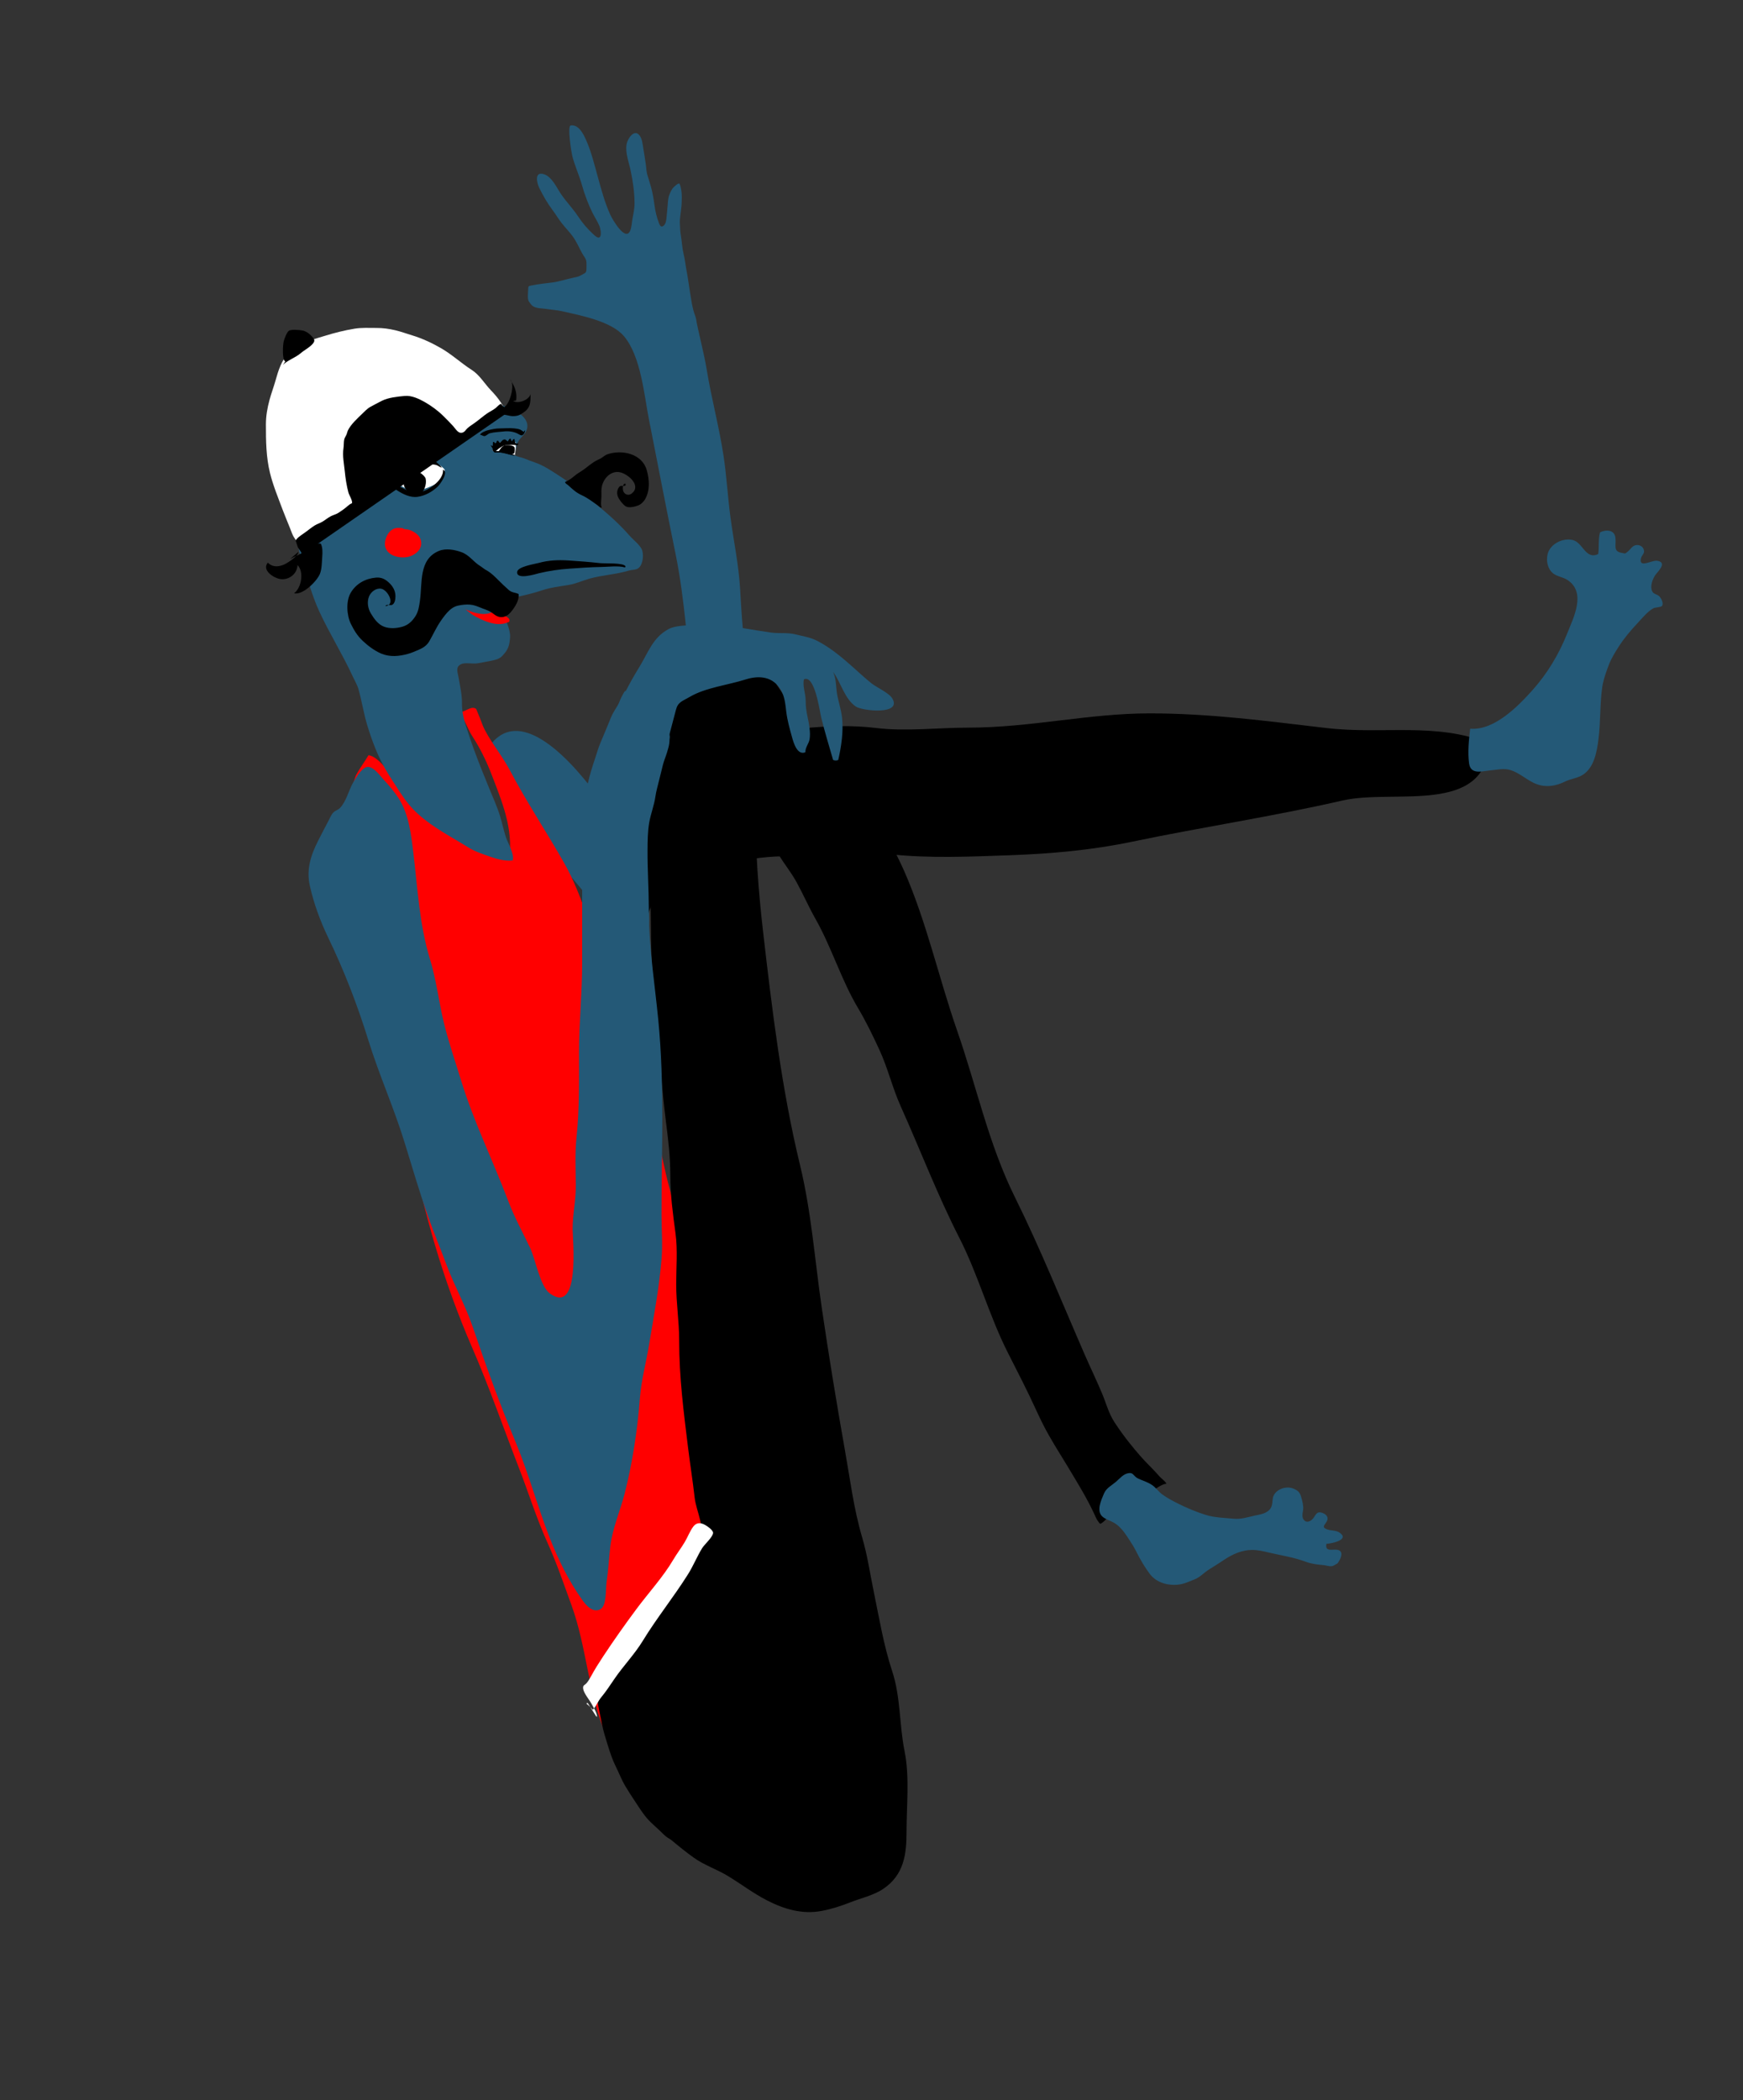 <?xml version="1.0" encoding="utf-8"?>
<!-- Generator: Adobe Illustrator 16.0.4, SVG Export Plug-In . SVG Version: 6.00 Build 0)  -->
<!DOCTYPE svg PUBLIC "-//W3C//DTD SVG 1.1//EN" "http://www.w3.org/Graphics/SVG/1.1/DTD/svg11.dtd">
<svg version="1.1" id="Ebene_1" xmlns="http://www.w3.org/2000/svg" xmlns:xlink="http://www.w3.org/1999/xlink" x="0px" y="0px"
	 width="366.036px" height="441.044px" viewBox="0 0 366.036 441.044" enable-background="new 0 0 366.036 441.044"
	 xml:space="preserve">
<rect x="0" y="0" width="366.036" height="441.044" fill="#333333" stroke="none"/>
<g>
	<path fill="#245977" d="M157.533,149.639c0.336,2.763,1.132,5.458,1.36,8.235c0.236,2.87-0.372,3.497-2.849,4.888
		c-0.925,0.519-2.078,0.578-3.123,0.877c-2.95,0.845-4.392,1.843-5.625-1.379c-1.862-4.866-1.849-10.225-1.876-15.359
		c-0.028-5.25-0.843-10.37-1.388-15.58c-0.529-5.054-1.182-10.241-2.208-15.228c-1.807-8.784-3.465-17.517-5.2-26.261
		c-0.1-0.504-0.2-1.009-0.301-1.514c-1.05-5.265-1.698-13.491-5.302-17.732c-2.68-3.153-9.194-4.358-12.941-5.22
		c-1.198-0.275-2.428-0.324-3.638-0.526c-0.396-0.066-0.802-0.053-1.203-0.116c-0.436-0.069-0.907-0.159-1.286-0.398
		c-0.338-0.214-0.604-0.621-0.837-0.944c-0.257-0.354-0.263-0.851-0.263-1.271c0-0.555,0.076-1.106,0.083-1.66
		c0.006-0.453,0.365-0.429,0.741-0.511c1.434-0.312,2.903-0.427,4.355-0.622c1.477-0.198,2.896-0.697,4.352-0.995
		c0.545-0.112,1.03-0.191,1.53-0.458c0.293-0.157,0.577-0.322,0.864-0.482c0.353-0.197,0.382-0.58,0.382-0.96
		c0-0.458,0.04-1.179-0.037-1.602c-0.104-0.57-0.56-1.066-0.849-1.584c-0.683-1.225-1.21-2.543-2.057-3.671
		c-0.728-0.968-1.562-1.812-2.3-2.763c-0.657-0.847-1.185-1.759-1.838-2.626c-1.116-1.48-2.02-3.057-2.833-4.712
		c-0.554-1.127-1.054-3.553,1.009-2.87c1.662,0.55,2.622,2.778,3.528,4.118c1.124,1.661,2.519,3.065,3.638,4.761
		c0.922,1.397,1.939,2.58,3.158,3.703c0.416,0.383,1.139,1.1,1.475,0.466c0.265-0.501,0.027-1.687-0.17-2.17
		c-0.379-0.932-0.967-1.801-1.417-2.698c-0.926-1.846-1.712-3.953-2.269-5.943c-0.585-2.088-1.518-4.055-2.039-6.163
		c-0.146-0.593-1.077-6.229-0.305-6.329c1.707-0.221,2.697,1.867,3.255,3.135c1.077,2.447,1.714,5.088,2.426,7.657
		c0.747,2.697,1.471,5.447,2.64,8c0.387,0.845,3.126,5.662,4.144,3.361c0.312-0.704,0.341-1.642,0.473-2.393
		c0.197-1.125,0.469-2.271,0.462-3.419c-0.015-2.402-0.347-4.603-0.833-6.916c-0.369-1.756-1.135-3.628-0.843-5.458
		c0.181-1.13,1.608-3.34,2.721-1.87c0.569,0.751,0.636,1.802,0.793,2.711c0.197,1.141,0.374,2.281,0.537,3.442
		c0.096,0.687,0.112,1.449,0.308,2.115c0.261,0.888,0.56,1.771,0.802,2.664c0.311,1.149,0.525,2.385,0.677,3.566
		c0.177,1.372,0.495,2.729,0.99,3.987c0.209,0.531,0.487,0.911,1.01,0.422c0.444-0.416,0.512-1.22,0.565-1.782
		c0.071-0.744,0.123-1.487,0.206-2.229c0.09-0.805,0.062-1.604,0.355-2.369c0.227-0.591,0.483-1.216,0.946-1.66
		c0.227-0.218,0.857-0.85,1.203-0.745c0.218,0.441,0.33,1.078,0.403,1.571c0.121,0.822,0.087,1.754,0.048,2.589
		c-0.037,0.811-0.173,1.605-0.255,2.408c-0.043,0.428-0.113,0.864-0.124,1.296c-0.014,0.524,0.058,1.034,0.064,1.554
		c0.009,0.733,0.168,1.519,0.266,2.241c0.143,1.055,0.219,2.141,0.475,3.181c0.287,1.16,0.391,2.382,0.628,3.559
		c0.264,1.308,0.408,2.626,0.63,3.941c0.311,1.838,0.515,3.797,1.198,5.528c0.173,0.437,0.206,0.961,0.299,1.42
		c0.102,0.5,0.209,0.999,0.319,1.498c0.22,0.998,0.452,1.993,0.68,2.989c0.401,1.752,0.792,3.508,1.083,5.282
		c0.992,6.041,2.602,11.979,3.527,18.039c0.66,4.327,0.882,8.625,1.462,12.976c0.673,5.042,1.724,9.875,2.024,15.006
		c0.245,4.171,0.477,8.418,1.014,12.479C157.026,140.602,156.985,145.132,157.533,149.639z"/>
	<path fill="#245977" d="M101.533,158.808c6.682-13.7,19.87,2.722,24.332,8.922c6.651,9.242,13.888,22.757,8.704,34.01
		c-6.224-6.308-11.146-14.294-17.625-20.809c-4.505-4.53-14.594-14.393-10.911-20.623"/>
	<path fill="#FF0000" d="M73.236,166.687c0.704-0.479,1.053-3.061,1.626-4.088c0.773-1.383,1.704-2.614,2.531-4.004
		c2.334,0.319,4.921,4.609,6.394,6.149c2.073,2.166,3.726,5.01,6.013,6.925c2.728,2.286,5.731,4.625,9.059,5.897
		c2.562,0.979,5.585,2.46,8.061,2.896c0.928-6.41-1.475-12.06-3.691-17.832c-1.082-2.818-2.439-5.582-4.066-8.063
		c-1.029-1.569-1.572-3.775-3.01-4.981c1.474,0.123,2.759-1.524,3.843-0.71c0.008,0.006,0.734,1.776,0.804,1.951
		c0.33,0.823,0.58,1.634,1.007,2.451c1.543,2.949,3.754,5.601,5.286,8.518c3.457,6.582,7.687,12.905,11.377,19.422
		c3.973,7.017,5.918,15.403,9.161,22.795c3.314,7.552,5.562,15.476,7.837,23.281c2.414,8.277,3.483,17.139,5.99,25.295
		c1.139,3.707,1.612,7.898,2.541,11.685c1.264,5.147,1.338,10.289,2.023,15.513c0.498,3.798,1.765,7.277,2.54,10.941
		c0.447,2.112,0.645,4.364,1.131,6.528c0.498,2.212,0.183,4.304,0.386,6.537c0.645,7.088,0.747,13.42,4.321,19.521
		c-2.246-2.381-4.437-4.01-7.665-1.994c-3.24,2.021-4.331,5.92-5.481,9.244c-0.733,2.12-1.004,4.401-1.811,6.495
		c-0.915,2.373-2.62,4.454-3.588,6.84c-1.361,3.354-1.644,7.043-2.113,10.588c-0.178,1.344-0.835,2.723-1.23,4.158
		c-0.521,1.893-0.52,3.661-0.804,5.603c-0.088,0.599-0.829,3.423-1.515,3.79c-1.255,0.672-2.269-2.261-2.776-3.384
		c-3.876-8.592-4.145-18.658-7.412-27.59c-1.601-4.378-3.055-8.726-4.982-12.977c-2.359-5.202-3.933-10.377-5.999-15.7
		c-3.278-8.446-6.27-17.097-9.862-25.368c-6.098-14.041-10.271-28.638-13.003-43.036c-0.58-3.059-1.147-6.524-1.129-9.854
		c0.022-4.256,0.428-8.808-0.09-13.012c-0.895-7.249,0.127-14.691,0.09-22.073c-0.017-3.376,0.4-6.899,0.407-10.462
		c0.006-3.288-0.548-6.764-1.527-9.769c-0.806-2.475-2.506-5-3.75-7.3c-0.729-1.347-5.437-5.037-3.792-6.64
		c0.131-0.176,0.307-0.27,0.528-0.285"/>
	<path d="M161.127,399.106c3.649,1.864,7.381,2.939,11.397,2.193c2.057-0.382,4.054-1.023,6.038-1.807
		c2.202-0.871,4.907-1.465,6.923-2.828c4.352-2.942,4.892-7.228,4.892-12.006c0-5.508,0.667-11.568-0.407-16.869
		c-1.134-5.595-0.801-11.357-2.609-16.845c-1.816-5.513-2.724-11.161-3.897-16.836c-0.796-3.854-1.304-7.506-2.411-11.267
		c-1.762-5.986-2.503-12.042-3.589-18.148c-1.788-10.048-3.422-20.046-4.902-30.143c-1.451-9.902-2.174-20.062-4.534-29.803
		c-3.899-16.096-5.883-32.668-7.769-49.015c-0.985-8.543-1.628-17.164-1.603-25.805c-0.167,1.249,0.977,2.466,1.525,3.529
		c1.092,2.114,2.206,4.251,3.445,6.22c1.195,1.902,2.561,3.588,3.661,5.587c1.392,2.529,2.53,5.162,3.966,7.694
		c3.387,5.975,5.419,12.837,8.957,18.768c1.682,2.82,3.074,5.725,4.471,8.745c1.771,3.827,2.734,7.981,4.465,11.835
		c4.15,9.246,7.71,18.609,12.322,27.647c3.944,7.726,6.223,16.259,10.145,24.028c2.035,4.031,4.109,8.005,5.972,12.108
		c0.47,1.036,0.981,2.086,1.495,3.108c1.503,2.996,3.374,5.834,5.096,8.705c1.972,3.287,4.038,6.607,5.652,10.086
		c0.246,0.53,0.41,0.984,0.745,1.448c0.514,0.714,0.438,0.66,1.027,0.238c0.525-0.375,1.006-1.021,1.519-1.48
		c1.015-0.911,2.171-1.596,3.361-2.228c1.884-1,3.779-2.068,5.685-3.045c0.792-0.406,1.881-1.277,2.789-1.34
		c-0.266-0.56-1.027-1.047-1.449-1.519c-0.625-0.7-1.256-1.405-1.917-2.058c-1.584-1.566-2.922-3.136-4.313-4.876
		c-1.155-1.443-2.253-2.954-3.222-4.446c-1.259-1.938-1.738-3.967-2.613-6.052c-1.158-2.761-2.47-5.465-3.667-8.211
		c-2.406-5.522-4.729-11.08-7.121-16.608c-2.393-5.531-4.855-11.034-7.531-16.434c-5.513-11.121-8.026-23.184-12.1-34.885
		c-3.869-11.112-6.434-22.879-11.131-33.562c-3.786-8.61-9.582-16.562-15.362-24.082c-4.81-6.259-10.369-12.423-13.941-19.445
		c-1.399-2.751-2.294-5.386-5.999-3.679c-1.705,0.785-2.759,1.127-4.475,1.637c-2.106,0.627-4.534,1.287-6.527,2.236
		c-3.168,1.509-3.289,4.751-4.35,7.749c-0.658,1.858-0.929,3.327-0.915,5.357c0.022,3.122-0.584,6.187-0.678,9.295
		c-0.077,2.517,0.251,5.113,0.27,7.675c0.028,3.853-0.791,7.593-1.129,11.382c-0.396,4.459-0.09,9.065-0.09,13.538
		c0,6.989,0.521,14.143,1.208,21.057c0.664,6.681,1.117,13.318,1.956,19.949c0.476,3.755,0.906,7.303,0.907,11.117
		c0.001,4.254,0.544,8.155,1.105,12.34c0.462,3.45,0.137,7.165,0.138,10.659c0.001,4.068,0.622,7.741,0.622,11.812
		c0,7.719,0.933,14.883,1.851,22.358c0.439,3.583,0.992,7.018,1.396,10.583c0.356,3.146,2.43,6.357,0.852,9.384
		c-1.493,2.862-3.924,5.564-5.599,8.4c-1.016,1.721-2.114,3.405-2.951,5.243c-1.585,3.477-3.983,6.24-6.285,9.276
		c-0.903,1.191-1.771,2.432-2.616,3.665c-0.769,1.122-1.592,2.201-2.346,3.357c-0.273,0.418-0.535,0.813-0.906,1.154
		c-0.15,0.138-0.37,0.252-0.499,0.403c-0.141,0.164-0.211,0.382-0.366,0.546c0.254,0.73,0.362,1.665,0.509,2.481
		c0.225,1.257,0.505,2.524,0.765,3.798c0.3,1.468,0.769,2.938,1.22,4.379c0.468,1.49,0.952,2.994,1.65,4.383
		c0.677,1.348,1.225,2.814,1.986,4.096c0.688,1.16,1.426,2.291,2.173,3.412c0.868,1.301,1.688,2.652,2.774,3.794
		c0.673,0.706,1.432,1.368,2.15,2.031c0.49,0.454,0.944,0.957,1.462,1.38c0.414,0.338,0.896,0.554,1.317,0.906
		c1.486,1.244,3.013,2.475,4.565,3.582c2.176,1.552,4.855,2.434,7.138,3.822C155.654,395.654,158.205,397.613,161.127,399.106"/>
	<path fill="#245977" d="M66.546,127.248c0.175,0.42,0.357,0.837,0.549,1.251c2.102,4.537,4.83,8.894,6.936,13.452
		c0.421,0.91,1.002,1.888,1.266,2.831c0.705,2.524,1.097,5.153,1.873,7.674c0.951,3.087,2.127,6.241,3.754,9.055
		c0.975,1.685,2.082,3.33,3.139,4.95c1.152,1.768,2.254,3.158,3.813,4.558c3.13,2.811,6.846,4.686,10.403,6.901
		c1.515,0.944,3.146,1.46,4.824,2.041c1.395,0.482,3.051,0.924,4.561,0.73c0.408-1.381-1.032-3.651-1.45-4.957
		c-0.447-1.395-0.762-2.892-1.179-4.277c-0.598-1.987-1.49-3.938-2.281-5.854c-1.197-2.899-2.344-5.785-3.417-8.72
		c-0.466-1.274-0.855-2.556-1.299-3.859c-0.579-1.699-1.047-3.507-1.026-5.309c0.02-1.864-0.413-3.693-0.73-5.527
		c-0.179-1.044-0.666-2.101,0.511-2.693c0.893-0.451,2.513-0.002,3.551-0.209c1.109-0.223,2.251-0.379,3.354-0.647
		c1.255-0.308,1.595-0.625,2.317-1.508c0.791-0.968,1.008-1.915,1.101-3.196c0.112-1.56-0.689-2.917-1.034-4.44
		c-0.204-0.895-0.581-2.3-0.122-3.097c0.527-0.916,1.989-0.918,3.001-1.137c1.756-0.382,3.41-0.799,5.071-1.358
		c1.567-0.525,3.577-0.766,5.282-1.042c1.612-0.26,2.953-0.919,4.511-1.353c2.709-0.754,5.622-0.884,8.275-1.695
		c0.529-0.162,1.14-0.118,1.646-0.317c1.182-0.467,1.469-2.573,1.146-3.812c-0.291-1.114-1.918-2.316-2.676-3.187
		c-2.118-2.43-4.55-4.599-7.083-6.644c-1.33-1.073-2.526-2.273-3.899-3.28c-1.369-1.006-2.73-1.972-4.182-2.904
		c-1.527-0.98-3.101-2.024-4.81-2.578c-0.712-0.23-1.38-0.514-2.068-0.793c-0.731-0.296-1.601-0.329-2.247-0.807
		c0.459-0.889,0.43-1.935,0.938-2.827c0.401-0.704,1.079-1.182,1.491-1.866c1.211-2.01-0.558-3.739-2.277-4.536
		c-1.632-0.756-3.343-1.396-4.825-2.434c-0.741-0.52-1.415-1.14-1.936-1.884c-0.548-0.782-0.817-1.485-1.618-2.08
		c-1.091-0.81-2.146-1.721-3.228-2.55c-1.621-1.242-3.182-2.285-5.02-3.192c-2.259-1.114-4.614-1.782-7.062-2.326
		c-3.997-0.886-8.426-0.943-12.471-0.224c-1.892,0.336-3.815,0.909-5.52,1.801c-1.64,0.858-3.256,1.625-4.408,3.141
		c-0.494,0.65-0.847,1.372-1.298,2.059c-0.74,1.13-1.565,2.29-2.074,3.538c-0.859,2.105-1.268,4.385-1.629,6.604
		c-0.373,2.299-0.156,4.506,0.223,6.8c0.197,1.19,0.256,2.384,0.51,3.571c0.276,1.289,0.644,2.543,0.963,3.816
		c0.596,2.385,1.136,4.852,2.027,7.139c0.312,0.799,0.628,1.605,0.993,2.385c0.307,0.657,0.753,1.212,0.886,1.94
		c0.132,0.72,0.167,1.41,0.462,2.098c0.711,1.657,1.037,3.469,1.545,5.165c0.524,1.752,1.089,3.502,1.784,5.224
		C66.438,126.985,66.49,127.117,66.546,127.248"/>
	<path fill="#FF0000" d="M106.857,130.581c-1.546,0.798-3.218,0.503-4.935-0.148c-0.845-0.323-1.737-0.768-2.502-1.209
		c-0.615-0.354-1.41-1.221-2.128-1.445c1.691,0.751,3.915,1.559,5.64,0.948c0.756-0.268,1.496-1.491,2.376-1.447
		c1.624,0.082,0.798,1.367,0.613,2.039c0.798,0.275,1.43,0.801,0.837,1.481"/>
	<path d="M131.367,118.944c-0.35-0.815-4.363-0.578-5.358-0.687c-2.195-0.244-4.418-0.417-6.579-0.556
		c-2.241-0.141-4.243-0.053-6.279,0.511c-0.894,0.248-4.482,0.768-4.556,1.926c-0.109,1.696,3.897,0.41,4.6,0.241
		c2.125-0.508,4.139-0.805,6.403-0.962c2.206-0.153,4.469-0.323,6.708-0.351c1.499-0.019,3.449-0.316,4.961,0.096"/>
	<path fill="#FFFFFF" d="M93.38,98.626c0,0.157,0.004,0.162,0.014,0.014c-0.54-0.795-1.904-1.475-2.87-1.725
		c-0.984-0.255-1.907,0.154-2.838,0.613c-0.962,0.474-1.659,1.221-2.52,1.806c-0.867,0.59-1.785,0.997-2.548,1.763
		c0.745,0.543,1.815,1.068,2.628,1.48c0.988,0.5,2.305,0.559,3.385,0.237c1.398-0.416,5.063-1.74,4.749-3.809"/>
	<path d="M78.169,100.147c-0.002,0.157-0.005,0.167-0.01,0.028c0.949-2.484,2.789-5.718,5.145-7.058
		c2.095-1.192,4.796-2.218,6.967-0.946c-1.177-0.03-2.12,0.536-3.166,0.983c-1.415,0.604-3.103,1.084-4.368,1.891
		c-1.707,1.092-4.233,3.595-4.568,5.673"/>
	<path d="M82.732,101.859c0.017,0.011,1.229-1.706,1.649-2.082c0.872-0.779,1.841-1.375,2.91-1.768
		c1.025-0.378,1.912-0.68,3.046-0.523c0.392,0.055,0.977,0.044,1.341,0.18c0.4,0.149,0.693,0.459,1.117,0.551
		c-0.63-0.88-1.692-1.449-2.328-2.434c-0.146,0.28,0.086,0.598,0.231,0.912c-1.026,0.322-1.823-1.228-2.803-0.893
		c-0.127,0.437,0.23,0.921,0.474,1.269c-0.726,0.194-1.586-0.223-2.375-0.128c-0.143,0.421,0.154,0.92,0.332,1.264
		c-0.665,0.106-1.931-0.286-2.272,0.409c-0.192,0.391,0.228,0.95-0.219,1.312c-0.244,0.197-1.134,0.015-1.45,0.062
		c-0.665,1.347-0.278,2.148,0.97,2.961c1.209,0.787,2.773,1.598,4.321,1.383c1.572-0.217,3.023-1.023,4.193-2.096
		c0.515-0.471,2.438-3.116,1.169-3.593c0.164,2.028-2.661,4.106-4.411,4.59c-1.207,0.335-2.349,0.147-3.423-0.426
		c-0.66-0.352-2.995-1.178-2.282-2.092"/>
	<path d="M85.775,98.816c0.04,0.051,0.081,0.103,0.121,0.153c-0.939,0.217-1.236,2.108-1.081,2.899
		c0.221,1.128,1.85,2.461,3.051,2.049c1.225-0.421,1.779-2.249,1.526-3.394c-0.168-0.758-2.382-2.314-3.047-1.707"/>
	<path d="M110.035,90.585c0.026,0.035,0.052,0.07,0.079,0.105c-0.275,0.009-0.543-0.322-0.818-0.447
		c-0.371-0.169-0.88-0.239-1.282-0.28c-1.011-0.104-2.107,0.006-3.127,0.006c-0.8,0.001-1.552,0.177-2.273,0.343
		c-0.489,0.112-1.602,0.496-1.809,0.989c0.331,0.003,0.669,0.334,0.976,0.279c0.334-0.059,0.726-0.498,1.11-0.6
		c0.903-0.241,1.918-0.254,2.838-0.368c0.967-0.119,2.086-0.001,2.957,0.438c0.224,0.113,0.655,0.411,0.887,0.372
		c0.382-0.062,0.706-0.652,0.709-1.084"/>
	<path fill="#FFFFFF" d="M107.94,95.515c0.1,0.001,0.104,0.003,0.012,0.006c-0.736-0.362-1.42-0.47-2.203-0.648
		c-0.758-0.173-1.549-0.116-2.357-0.245c0.203-0.601,1.13-1.576,1.741-1.796c0.239-0.086,0.579-0.03,0.835-0.027
		c0.292,0.002,0.494-0.101,0.733-0.13c0.568-0.068,1.09,0.162,1.591,0.148c0.054,0.433,0.017,0.897,0.018,1.338
		c0.001,0.436-0.215,0.966-0.124,1.355"/>
	<path d="M103.38,94.529c0.349-0.173-0.273-0.783-0.354-1.066c0.136,0.122,0.292,0.191,0.456,0.188
		c0.041-0.273,0.002-0.559,0.043-0.831c0.504-0.103,0.248,0.551,0.724,0.106c0.071-0.067-0.029-0.267,0.142-0.346
		c0.337-0.156,0.319,0.31,0.495,0.331c0.362,0.043,0.486-0.445,0.836-0.575c0.556-0.206,0.554,0.273,0.961,0.335
		c0.079-0.225,0.243-0.434,0.425-0.588c0.305,0.117,0.129,0.457,0.432,0.585c0.093-0.225,0.232-0.518,0.502-0.465
		c0.021,0.348,0.202,1.323,0.735,0.859c0.278,0.665-0.651,0.355-0.96,0.358c-0.633,0.004-1.249-0.052-1.848,0.123
		c-0.494,0.145-0.8,0.362-1.2,0.647c-0.235,0.168-0.838,0.819-1.01,0.612c0.823-0.141,1.684,0.006,2.455,0.193
		c0.354,0.085,0.64,0.174,0.983,0.304c0.257,0.097,0.784,0.16,0.946,0.345c-0.543,0.118-1.591-0.371-2.147-0.502
		c-0.664-0.157-1.398-0.12-2.123-0.12"/>
	<path d="M104.49,95.022c0.441-0.372,0.724-1.197,1.383-1.454c0.491-0.19,1.868-0.147,2.166,0.37
		c0.122,0.212,0.078,1.019-0.062,1.217c-0.197,0.279-0.825,0.282-1.145,0.236c-0.697-0.1-1.467-0.444-2.219-0.369"/>
	<path fill="#FFFFFF" d="M62.215,113.857c-0.002,0.105-0.001,0.112,0.003,0.019c0.047-0.433-0.456-0.947-0.644-1.321
		c-0.255-0.51-0.458-1.096-0.665-1.626c-0.501-1.279-1.057-2.546-1.533-3.826c-0.943-2.539-2.015-5.101-2.673-7.763
		c-0.825-3.337-0.861-6.74-0.86-10.176c0-1.794,0.286-3.426,0.74-5.128c0.38-1.423,0.904-2.783,1.302-4.21
		c0.556-1.989,1.247-4.26,2.797-5.703c0.792-0.737,1.891-1.399,2.829-1.908c1.452-0.788,3.008-1.16,4.592-1.653
		c2.064-0.644,4.219-1.191,6.352-1.539c1.485-0.243,3.066-0.153,4.579-0.153c1.43,0,2.597,0.163,3.967,0.481
		c1.181,0.275,2.385,0.721,3.552,1.073c2.133,0.644,4.208,1.62,6.149,2.744c2.233,1.293,4.17,3.115,6.341,4.496
		c1.673,1.063,2.716,2.914,4.075,4.325c0.702,0.73,1.462,1.597,2.016,2.46c0.407,0.633,0.924,1.26,0.252,1.862
		c-0.06-0.026-0.169-0.063-0.223-0.109"/>
	<path d="M101.412,127.802c0.765,0.28,1.476,0.523,2.108,1.03c0.623,0.499,1.373,0.925,2.202,0.722
		c0.733-0.179,1.149-0.524,1.632-1.11c0.803-0.976,1.724-2.41,1.551-3.701c-0.767-0.368-1.36-0.23-2.08-0.857
		c-0.724-0.63-1.422-1.315-2.085-1.971c-0.786-0.777-1.569-1.606-2.578-2.15c-0.506-0.272-0.875-0.627-1.369-0.931
		c-1.372-0.845-2.224-2.267-3.853-2.869c-1.451-0.536-3.328-0.87-4.775-0.269c-4.273,1.773-3.438,6.71-3.977,10.46
		c-0.166,1.16-0.305,2.245-0.952,3.258c-0.657,1.029-1.49,1.823-2.673,2.178c-1.194,0.358-2.676,0.473-3.867,0.032
		c-1.293-0.477-2.11-1.643-2.797-2.775c-0.635-1.045-0.869-2.413-0.407-3.579c0.386-0.974,1.503-1.856,2.599-1.629
		c1.389,0.288,3.018,3.382,0.87,3.654c0.044-0.478,1.026-0.115,1.349-0.258c0.633-0.279,0.737-1.235,0.736-1.838
		c0-1.168-0.55-2.098-1.417-2.895c-0.773-0.711-1.579-1.1-2.666-1.006c-2.184,0.189-4.131,1.225-5.287,3.145
		c-1.059,1.756-0.874,4.778,0.006,6.56c0.678,1.373,1.366,2.518,2.491,3.576c1.109,1.042,2.508,2.101,3.914,2.684
		c1.823,0.756,3.703,0.566,5.547,0.064c0.786-0.213,1.588-0.57,2.338-0.893c0.962-0.414,1.705-0.923,2.215-1.822
		c0.808-1.422,1.472-2.917,2.413-4.267c0.5-0.716,1.119-1.572,1.778-2.171c0.781-0.712,1.46-0.973,2.458-1.116
		c0.829-0.119,1.687-0.166,2.478,0.003C100.077,127.225,100.679,127.534,101.412,127.802"/>
	<path d="M125.559,106.144c-1.061-0.737-2.187-1.606-3.365-2.138c-1.171-0.528-1.95-1.253-2.883-2.116
		c-0.252-0.233-0.589-0.289-0.634-0.685c0.738-0.278,1.361-0.746,1.956-1.257c0.639-0.548,1.424-0.934,2.107-1.454
		c0.66-0.503,1.33-1.042,2.015-1.497c0.426-0.283,0.92-0.473,1.37-0.713c0.495-0.265,0.862-0.676,1.383-0.862
		c3.054-1.091,7.354-0.156,8.314,3.318c0.547,1.977,0.714,4.154-0.305,6.023c-0.312,0.572-0.893,1.153-1.5,1.384
		c-0.665,0.253-1.896,0.561-2.551,0.218c-0.522-0.273-1.17-1.118-1.473-1.614c-0.304-0.499-0.451-0.974-0.367-1.571
		c0.049-0.347,0.287-0.937,0.647-1.108c0.297-0.141,1.375,0.221,1.06-0.503c-0.64-0.086-0.588,1.242-0.441,1.59
		c0.322,0.752,1.147,0.981,1.794,0.463c2.024-1.624-0.682-3.982-2.363-4.416c-1.879-0.485-3.466,1.076-3.901,2.818
		c-0.172,0.69-0.12,1.48-0.12,2.238c0,0.545-0.224,1.883,0.078,2.352C126.054,106.66,125.809,106.318,125.559,106.144"/>
	<path d="M63.362,116.534c0.116-0.445-0.569-1.141-0.765-1.526c-0.16-0.317-0.22-0.672-0.349-1.001
		c-0.184-0.468-0.277-0.445,0.074-0.83c0.541-0.595,1.316-1.036,1.957-1.515c0.57-0.425,1.18-0.913,1.755-1.279
		c0.513-0.328,1.129-0.509,1.666-0.823c0.584-0.34,1.159-0.838,1.786-1.16c0.5-0.257,1.063-0.378,1.548-0.682
		c0.645-0.405,1.319-0.878,1.886-1.383c0.294-0.261,0.638-0.533,0.997-0.654c0.168-0.522-0.597-1.693-0.745-2.244
		c-0.377-1.396-0.622-2.979-0.762-4.416c-0.161-1.648-0.528-3.275-0.275-4.939c0.087-0.564,0.034-1.217,0.149-1.771
		c0.085-0.402,0.383-0.775,0.523-1.158c0.09-0.243,0.138-0.525,0.251-0.759c0.623-1.277,1.92-2.445,2.938-3.438
		c0.542-0.528,1.129-1.159,1.802-1.523c0.792-0.43,1.622-0.874,2.408-1.271c1.371-0.691,3.331-0.875,4.814-1.016
		c1.403-0.132,2.955,0.598,4.14,1.265c1.367,0.768,2.798,1.819,3.906,2.916c0.721,0.713,1.439,1.43,2.12,2.181
		c0.546,0.601,1.095,1.725,2.08,1.283c0.372-0.167,0.534-0.508,0.815-0.781c0.38-0.369,0.873-0.706,1.315-0.998
		c1.114-0.736,2.086-1.695,3.228-2.403c0.502-0.312,1.038-0.571,1.495-0.946c0.32-0.263,0.722-0.792,1.144-0.848
		c0.274,0.671,1.383,1.045,1.939,1.389"/>
	<path d="M62.672,115.889c0.035,0.865-2.4,2.445-3.23,2.755c-1.272,0.476-2.305,0.376-3.207-0.479
		c-1.305,1.594,1.233,3.174,2.499,3.418c1.807,0.349,3.682-0.983,3.744-2.923c1.403,1.385,0.848,4.781-0.724,5.929
		c1.851,0.442,4.794-2.544,5.423-4.061c0.423-1.021,0.414-2.546,0.494-3.644c0.067-0.919,0.095-1.898-0.292-2.7
		c-0.961-0.354-2.355,0.997-3.075,1.449c-1.089,0.684-2.3,1.175-3.406,1.77c-0.188-0.006-0.18-0.01,0.024-0.013"/>
	<path d="M105.172,85.389c1.404,1.274,3.274-4.605,1.974-5.648c0.933,1.35,1.484,2.631,1.24,4.36
		c-0.186,0.005-0.474,0.116-0.639,0.093c1.106,0.703,3.432-0.244,3.68-1.474c-0.027,1.76,0.043,2.853-1.499,3.919
		c-0.826,0.571-1.271,0.753-2.256,0.75c-0.78-0.002-1.48-0.384-2.207-0.278c-0.054-0.409-0.132-0.842-0.293-1.222"/>
	<path d="M59.922,75.889c-0.672-0.123-0.572-3.434-0.312-4.318c0.146-0.494,0.637-1.872,1.112-2.145
		c0.481-0.276,2.172-0.133,2.705-0.043c0.652,0.11,1.334,0.506,1.807,0.993c0.764,0.788,1.063,1.09,0.442,1.819
		c-0.683,0.801-1.744,1.299-2.53,1.982c-1.024,0.887-2.949,1.577-3.724,2.462"/>
	<path fill="#FF0000" d="M84.986,110.939c-1.098-0.035-1.874-0.312-2.827,0.422c-0.766,0.59-1.271,1.741-1.321,2.691
		c-0.148,2.805,3.65,3.552,5.657,2.63c1.424-0.655,2.438-1.984,1.749-3.608c-0.382-0.897-1.465-1.527-2.344-1.824
		c-0.336-0.113-1.195-0.074-1.342-0.311"/>
	<path d="M159.652,180.142c-4.241,0.506-8.327,1.838-12.563,0.882c-1.59-0.358-2.884-0.29-4.348,0.517
		c-0.946,0.521-1.692,1.351-2.729,1.682c-1.206,0.385-0.986,0.044-1.453,1.232c-0.866,2.205-1.324,4.495-2.148,6.67
		c-0.66,1.741-0.985,4.09-0.827,5.946c0.133,1.562,0.608,2.949,0.222,4.535c-1.318-0.59-1.5-2.432-1.853-3.657
		c-0.399-1.385-1.137-2.582-1.582-3.944c-1.312-4.016-2.72-7.993-4.075-11.994c-0.993-2.932-2.06-6.031-2.81-9.036
		c-0.728-2.914-0.813-5.831-0.812-8.882c0.001-2.139,0.138-5.561,2.461-6.209c1.243-0.346,2.57-0.444,3.825-0.768
		c1.034-0.267,2.252-0.664,3.267-0.818c1.426-0.216,2.952,0.192,4.383,0.02c1.541-0.185,3.039-0.295,4.629-0.287
		c4.713,0.021,9.398-0.991,14.055-1.639c3.818-0.531,7.513-1.027,11.314-1.429c5.016-0.529,10.414-0.694,15.42-0.077
		c6.132,0.756,13.069-0.077,19.244-0.077c13.228,0,25.282-2.994,38.122-3c12.775-0.006,24.824,1.647,37.13,3.077
		c12.147,1.412,22.844-1.314,34.272,3.219c-0.855,15.269-20.034,9.519-30.861,12.002c-14.743,3.382-29.76,5.63-44.219,8.661
		c-8.481,1.778-17.138,2.534-25.788,2.84c-8.235,0.29-16.751,0.678-24.905-0.205c-1.699-0.184-3.837-0.015-5.555,0.118
		c-2.907,0.226-5.777,0.288-8.726,0.288C168.371,179.808,163.941,179.63,159.652,180.142"/>
	<path fill="#245977" d="M336.586,143.653c0.275-1.357,0.8-2.791,1.273-4.03c0.538-1.405,1.311-2.629,2.105-3.873
		c1.08-1.694,2.544-3.426,3.901-4.864c0.944-1.001,2.129-2.487,3.35-3.146c0.392-0.211,1.573-0.205,1.79-0.479
		c0.437-0.553-0.163-1.655-0.556-2.044c-0.387-0.385-1.091-0.444-1.379-0.87c-0.717-1.059,0.021-2.96,0.697-3.778
		c0.694-0.843,2.31-2.513,0.211-2.807c-1.092-0.153-3.935,1.674-3.361-0.557c0.185-0.717,0.864-0.938,0.566-1.838
		c-0.25-0.753-1.151-1.078-1.865-0.826c-0.612,0.216-0.94,0.857-1.427,1.244c-0.741,0.589-0.467,0.453-1.284,0.326
		c-1.971-0.308-1.137-1.664-1.375-3.271c-0.24-1.613-1.968-1.662-3.232-1.04c-0.396,1.526-0.149,3.006-0.375,4.552
		c-2.692,1.275-3.182-2.487-5.413-2.965c-2.141-0.459-4.721,0.906-5.212,2.999c-0.338,1.439,0.022,3.148,1.182,4.043
		c0.873,0.674,2.028,0.736,2.99,1.37c4.011,2.638,1.264,7.903-0.04,11.186c-1.743,4.391-4.194,8.484-7.355,12.003
		c-3.03,3.373-8.008,8.457-13.033,8.042c-0.276,2.343-0.555,4.955-0.228,7.306c0.34,2.443,2.791,1.595,4.452,1.448
		c1.442-0.128,2.827-0.489,4.18-0.081c2.141,0.646,3.644,2.311,5.679,3.012c1.984,0.684,3.974,0.334,5.808-0.575
		c1.214-0.601,2.64-0.706,3.78-1.441c2.393-1.545,2.939-4.885,3.271-7.482c0.463-3.613,0.274-7.35,0.792-10.945
		C336.507,144.068,336.544,143.861,336.586,143.653"/>
	<path fill="#245977" d="M137.057,203.512c-0.447-4.119-0.801-8.24-0.801-12.537c0-0.117,0-0.233-0.001-0.35
		c-0.016-4.015-0.292-8.024-0.269-12.04c0.012-1.93,0.022-3.917,0.349-5.823c0.318-1.857,1.041-3.623,1.304-5.491
		c0.161-1.146,0.506-2.28,0.772-3.407c0.262-1.106,0.535-2.199,0.817-3.289c0.232-0.894,0.598-1.719,0.86-2.597
		c0.174-0.583,0.389-1.268,0.458-1.843c0.032-0.272,0.057-0.553,0.06-0.824c0.002-0.249,0.084-0.432,0.049-0.681
		c-0.034-0.237-0.076-0.511-0.108-0.772c-0.029-0.235-0.104-0.497-0.177-0.709c-0.23-0.663-0.969-1.069-1.486-1.516
		c-0.553-0.479-1.074-0.979-1.636-1.436c-0.422-0.343-0.876-0.698-1.317-1.017c-0.394-0.286-0.814-0.599-1.248-0.822
		c-0.945-0.485-2.014-0.931-2.703-1.77c-0.412-0.501-0.508-0.957-0.608-1.569c-0.396,0.339-0.628,0.958-0.887,1.431
		c-0.293,0.533-0.44,1.133-0.753,1.653c-0.508,0.843-1.052,1.648-1.431,2.574c-0.71,1.736-1.425,3.498-2.171,5.227
		c-0.485,1.125-0.79,2.291-1.185,3.443c-0.593,1.734-1.125,3.522-1.535,5.312c-0.199,0.871-0.351,1.746-0.488,2.63
		c-0.136,0.875-0.334,1.755-0.43,2.636c-0.065,0.601-0.229,1.197-0.269,1.796c-0.067,1.013,0.032,2.071,0.032,3.094
		c0,1.005,0,2.01,0,3.015c0,2.722,0,5.443,0,8.165c0,2.648,0,5.296,0,7.944c0,2.006,0,4.012,0,6.018c0,0.795,0,1.59,0,2.385
		c0,6.338-0.664,12.368-0.667,18.58c-0.003,6,0.105,12.024-0.518,17.902c-0.354,3.334-0.168,6.794-0.149,10.166
		c0.018,3.183-0.679,5.958-0.666,9.164c0.009,2.193,1.634,18.131-4.795,13.46c-2.055-1.493-3.005-7.201-4.137-9.566
		c-1.562-3.265-3.311-6.445-4.591-9.839c-3.192-8.462-7.216-16.555-9.866-25.206c-1.258-4.107-2.643-8.073-3.649-12.222
		c-1.051-4.339-1.59-9.021-2.926-13.38c-2.214-7.222-2.609-15.04-3.49-22.367c-0.443-3.681-0.946-8.057-3.038-11.318
		c-0.943-1.471-2.075-2.772-3.253-4.055c-0.971-1.057-2.505-3.343-3.968-2.375c-1.008,0.668-1.838,2.087-2.424,3.126
		c-0.929,1.646-1.395,3.905-2.737,5.279c-0.396,0.404-0.903,0.493-1.299,0.852c-0.499,0.453-0.776,1.22-1.089,1.806
		c-0.752,1.402-1.48,2.817-2.199,4.236c-1.563,3.088-2.486,6.043-1.727,9.431c0.832,3.718,2.174,7.399,3.861,10.894
		c3.354,6.945,6.133,14.134,8.43,21.556c2.256,7.288,5.383,14.218,7.635,21.551c1.572,5.118,3.082,10.262,4.871,15.367
		c1.195,3.41,2.613,6.753,3.873,10.151c1.64,4.427,3.992,8.581,5.511,13.051c2.759,8.118,5.739,16.345,9.028,24.257
		c2.736,6.581,4.593,13.559,7.198,20.189c1.81,4.605,3.933,8.898,6.72,12.852c0.766,1.087,2.249,2.937,3.884,2.062
		c1.357-0.726,1.097-4.29,1.301-5.662c0.373-2.509,0.499-5.051,0.792-7.546c0.449-3.824,2.05-7.361,3-11.06
		c1.659-6.454,2.7-13.441,3.212-20.07c0.293-3.798,1.332-7.601,1.955-11.386c0.987-5.997,2.093-11.757,2.599-17.916
		c0.249-3.038-0.016-6.21-0.016-9.266c0-13.723,0.662-27.124-0.682-40.88C137.887,210.539,137.438,207.026,137.057,203.512"/>
	<path fill="#FFFFFF" d="M125.172,360.389c0.071,0.055,0.142,0.109,0.213,0.165c-0.013-0.867-0.72-1.921-1.145-2.728
		c-0.435-0.829-1.655-2.244-1.774-3.187c-0.1-0.796,0.317-0.718,0.719-1.182c0.317-0.365,0.672-0.945,0.925-1.418
		c0.793-1.474,1.626-2.78,2.561-4.199c2.23-3.384,4.585-6.707,7-9.958c2.5-3.365,5.578-6.703,7.694-10.299
		c0.763-1.298,1.66-2.453,2.432-3.744c0.615-1.028,1.106-2.36,1.807-3.268c0.583-0.756,1.315-0.854,2.136-0.499
		c0.602,0.258,2.009,1.217,2.012,1.817c0.003,0.84-1.82,2.454-2.275,3.188c-1.091,1.764-1.875,3.74-2.982,5.502
		c-3.005,4.785-6.603,9.231-9.511,14.004c-1.737,2.848-4.115,5.277-6,8.057c-0.888,1.309-1.766,2.646-2.75,3.824
		c-0.659,0.79-1.034,1.893-1.75,2.581c-0.397-0.429-0.792-0.864-1.28-1.224c-0.044-0.15,0.029-0.21,0.218-0.182"/>
	<path fill="#245977" d="M273.965,327.882c0.081,0.029,0.162,0.059,0.243,0.089c1.211,0.453,2.52,0.598,3.754,0.704
		c0.585,0.051,1.235,0.343,1.842,0.197c0.227-0.055,0.467-0.218,0.679-0.334c0.54-0.295,0.402-0.227,0.66-0.619
		c0.498-0.756,1.019-2.153-0.177-2.436c-1.059-0.251-2.769,0.543-2.414-1.28c0.972-0.043,4.955-0.805,2.794-2.33
		c-0.777-0.549-1.829-0.401-2.634-0.699c-1.091-0.402-0.713-0.731-0.175-1.524c0.591-0.871,0.119-1.611-0.857-1.952
		c-1.068-0.374-1.308,0.285-1.781,0.988c-0.416,0.619-1.341,1.273-2.02,0.571c-0.582-0.602-0.31-1.508-0.22-2.207
		c0.105-0.806-0.175-1.862-0.39-2.625c-0.286-1.017-0.661-1.419-1.682-1.828c-1.721-0.689-4.127,0.353-4.317,2.199
		c-0.102,0.998-0.097,1.837-0.933,2.491c-0.853,0.668-1.903,0.785-2.893,1.004c-1.503,0.333-2.845,0.796-4.419,0.638
		c-1.932-0.193-3.921-0.206-5.806-0.796c-2.017-0.631-3.957-1.44-5.852-2.391c-1.154-0.58-2.258-1.165-3.303-1.925
		c-0.751-0.546-1.373-1.459-2.142-1.975c-0.73-0.49-1.594-0.793-2.401-1.125c-0.432-0.178-0.73-0.294-1.082-0.609
		c-0.5-0.447-0.599-0.832-1.35-0.755c-1.175,0.122-1.937,1.158-2.812,1.889c-0.924,0.771-1.959,1.264-2.442,2.413
		c-0.564,1.345-1.669,3.644-0.32,4.837c0.607,0.537,1.577,0.826,2.291,1.217c0.956,0.524,1.661,1.261,2.279,2.084
		c0.402,0.536,0.769,1.109,1.144,1.683c0.483,0.739,0.981,1.534,1.396,2.367c0.81,1.623,1.735,3.215,2.823,4.664
		c1.402,1.867,3.821,2.522,6.064,2.257c1.211-0.144,2.175-0.642,3.29-1.067c1.276-0.487,2.031-1.46,3.193-2.168
		c1.062-0.646,2.126-1.332,3.155-2.021c1.711-1.146,3.738-2.015,5.79-2.021c1.239-0.003,2.402,0.286,3.58,0.562
		C269.09,326.654,271.49,326.993,273.965,327.882"/>
	<path fill="#245977" d="M187.408,146.709c-0.701-1.218-3.279-2.312-4.412-3.223c-1.363-1.097-2.661-2.294-3.956-3.456
		c-2.218-1.99-4.815-4.134-7.501-5.491c-1.403-0.71-2.917-0.924-4.383-1.299c-1.792-0.458-3.455-0.156-5.287-0.409
		c-3.779-0.522-7.676-1.343-11.387-1.636c-1.495-0.118-3.376-0.217-4.859-0.021c-1.601,0.212-3.821,0.182-5.208,0.926
		c-3.375,1.811-4.272,4.941-6.179,8.021c-2.188,3.533-3.955,7.111-5.555,10.79c0.059,0.022,0.118,0.053,0.173,0.104
		c2.111,1.927,4.184,3.896,6.334,5.78c0.251,0.221,3.957,3.297,3.728,3.499c0.509-0.449,0.376-1.534,0.562-2.155
		c0.229-0.767,0.495-1.463,0.687-2.25c0.556-2.271,1.208-4.529,1.778-6.799c0.426-1.7,1.339-1.817,2.938-2.759
		c3.31-1.947,7.967-2.457,11.71-3.647c2.884-0.918,5.785-0.608,7.413,2.25c0.801,1.404,0.919,2.938,1.118,4.562
		c0.223,1.81,0.726,3.582,1.199,5.288c0.32,1.154,1.089,3.909,2.81,3.191c-0.017-1.065,0.744-1.811,0.894-2.765
		c0.222-1.414-0.118-3.179-0.405-4.515c-0.259-1.211-0.433-2.242-0.429-3.639c0.004-1.369-0.715-3.163-0.345-4.411
		c2.275-0.955,3.263,6.602,3.621,8.069c0.711,2.918,1.644,5.926,2.486,8.877c0.371,0.151,0.708,0.162,1.082,0.009
		c0.643-2.802,1.129-6.034,0.792-8.933c-0.209-1.794-0.776-3.358-1.039-4.922c-0.248-1.475-0.172-3.307-0.844-4.666
		c1.644,2.227,2.443,5.743,4.799,7.309C181.125,149.308,189.408,150.187,187.408,146.709"/>
</g>
</svg>
